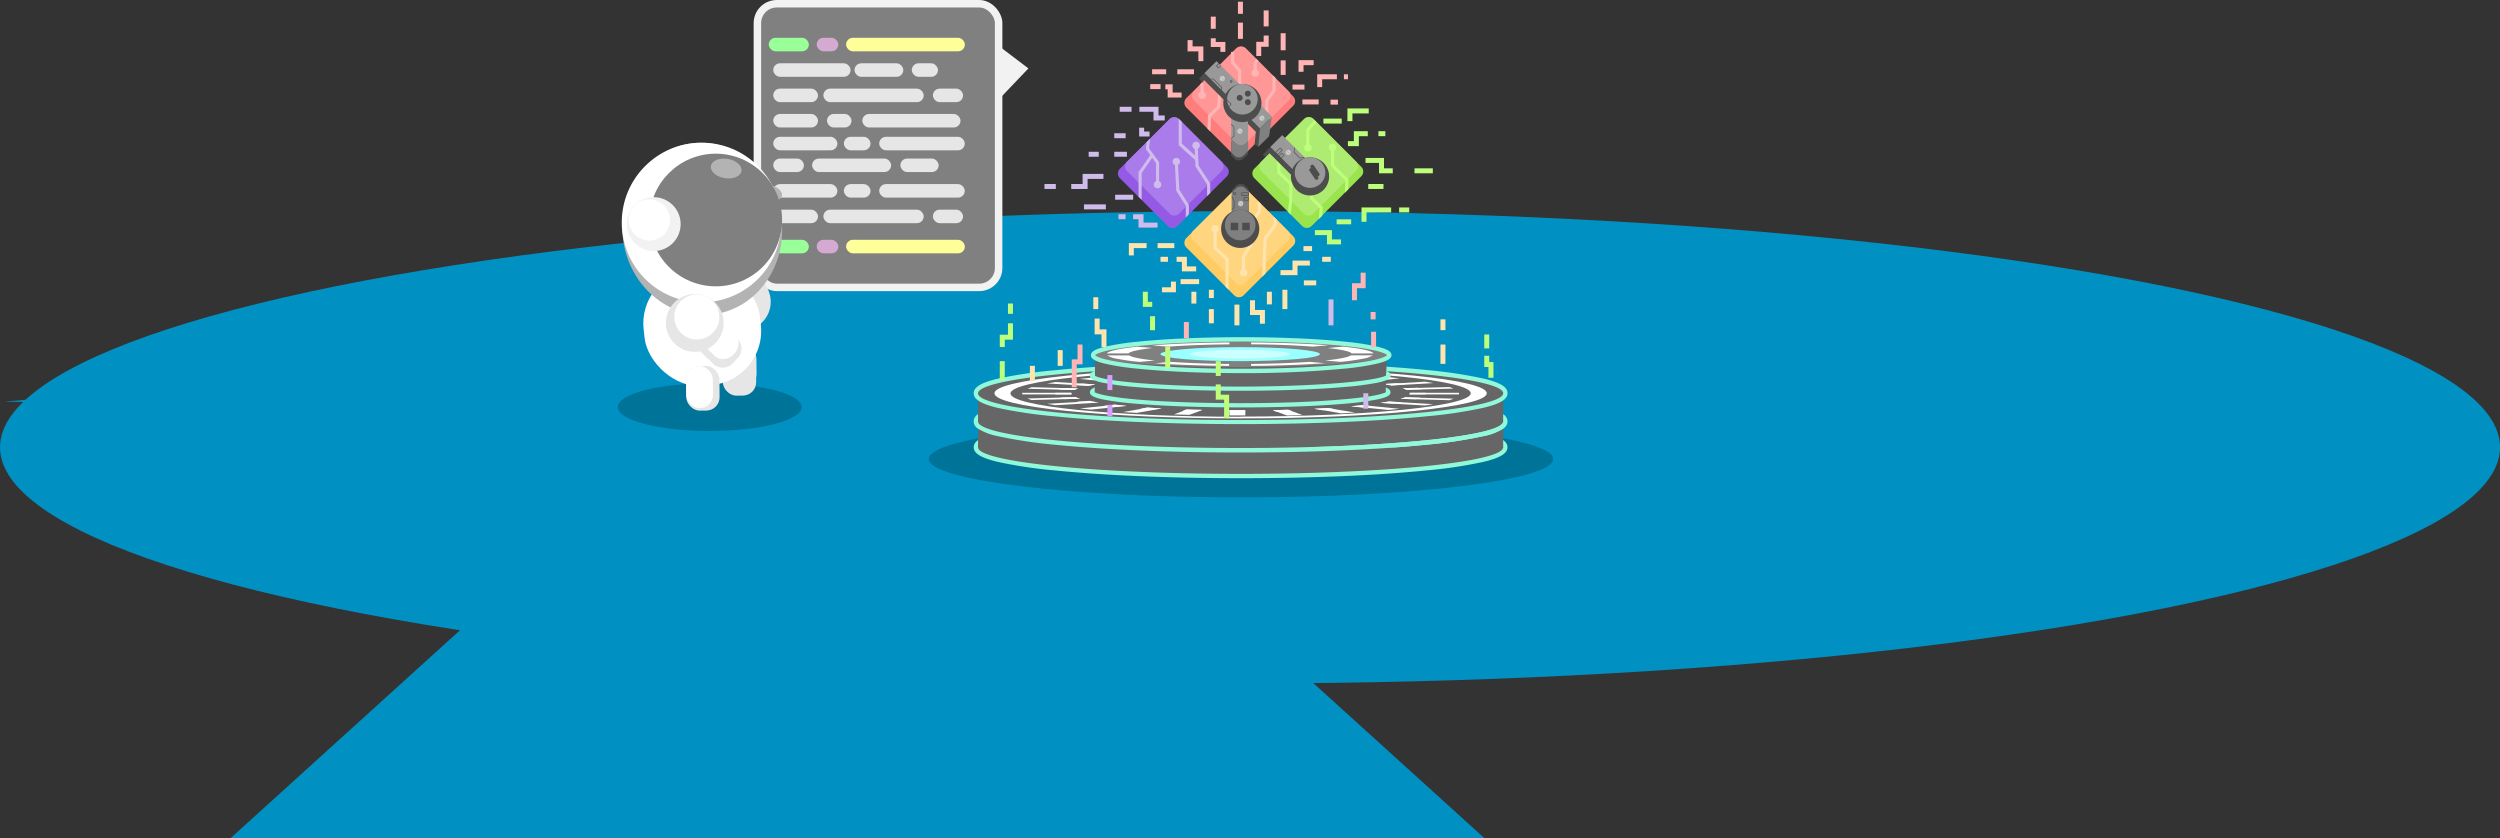<svg id="Layer_2" data-name="Layer 2" xmlns="http://www.w3.org/2000/svg" viewBox="0 0 669.07 224.28"><rect x="0" y="0" width="669.07" height="224.28" fill="#333333" stroke="none"/><defs><style>.cls-1{fill:#0091c2;}.cls-2{fill:#007399;}.cls-3{fill:#666;}.cls-4{fill:#91f9d9;}.cls-5{fill:#fff;}.cls-6{fill:none;}.cls-28,.cls-7{fill:gray;}.cls-8{fill:#9ff;}.cls-9{fill:#cff;}.cls-10{fill:#4d4d4d;}.cls-11{fill:#945ae5;}.cls-12{fill:#a97beb;}.cls-13{fill:#9ae54e;}.cls-14{fill:#aeeb71;}.cls-15{fill:#ff7d7d;}.cls-16{fill:#ff9797;}.cls-17{fill:#ffcb63;}.cls-18{fill:#ffd580;}.cls-19{fill:#ffb5b5;}.cls-20{fill:#bdff7b;}.cls-21{fill:#ffe4ad;}.cls-22{fill:#cfbceb;}.cls-23{fill:#999;}.cls-24{fill:#b3b3b3;}.cls-25{fill:#ccc;}.cls-26{fill:#d79eff;}.cls-27{fill:#f2f2f2;}.cls-28{stroke:#f2f2f2;stroke-miterlimit:10;stroke-width:2px;}.cls-29{fill:#e6e6e6;}.cls-30{fill:#9f9;}.cls-31{fill:#d4a9d2;}.cls-32{fill:#ff9;}</style></defs><title>astronaut_center</title><polygon class="cls-1" points="1.17 107.5 189.01 109.9 204.15 103.26 93.47 99.21 1.17 107.5"/><polygon class="cls-1" points="397.23 224.28 61.75 224.28 196.06 102.55 262.92 102.55 397.23 224.28"/><ellipse class="cls-1" cx="334.54" cy="119.7" rx="334.54" ry="63.19"/><ellipse class="cls-2" cx="332.12" cy="122.85" rx="83.56" ry="10.26"/><ellipse class="cls-2" cx="189.93" cy="108.95" rx="24.61" ry="6.39"/><path class="cls-3" d="M960,955c-18.79,0-36.46-.74-49.75-2.09a121.34,121.34,0,0,1-15.13-2.27c-4.13-1-6-2-6-3.34s1.84-2.34,6-3.33a121,121,0,0,1,15.13-2.28c13.29-1.34,31-2.08,49.75-2.08s36.46.74,49.75,2.08a121,121,0,0,1,15.13,2.28c4.13,1,6,2,6,3.33s-1.84,2.35-6,3.34a121.34,121.34,0,0,1-15.13,2.27C996.46,954.25,978.79,955,960,955Z" transform="translate(-627.98 -827.59)"/><path class="cls-4" d="M960,940.18c38.81,0,70.27,3.19,70.27,7.11s-31.46,7.12-70.27,7.12-70.27-3.19-70.27-7.12,31.46-7.11,70.27-7.11m0-1.17c-18.81,0-36.5.75-49.81,2.09A122.69,122.69,0,0,0,895,943.39c-4.5,1.08-6.42,2.24-6.42,3.9s1.92,2.83,6.42,3.91a121.12,121.12,0,0,0,15.21,2.28c13.31,1.35,31,2.09,49.81,2.09s36.5-.74,49.81-2.09A121.12,121.12,0,0,0,1025,951.2c4.5-1.08,6.42-2.25,6.42-3.91s-1.92-2.82-6.42-3.9a122.69,122.69,0,0,0-15.21-2.29c-13.31-1.34-31-2.09-49.81-2.09Z" transform="translate(-627.98 -827.59)"/><rect class="cls-3" x="261.75" y="105.25" width="140.54" height="14.45"/><path class="cls-4" d="M1030.27,938.44v1.94c0,3.35-22.92,6.16-53.76,6.91-5.3.13-10.82.2-16.51.2s-11.21-.07-16.51-.2c-30.84-.75-53.76-3.56-53.76-6.91v-1.94a2.37,2.37,0,0,0-1.17,1.94,2.34,2.34,0,0,0,1.17,1.93,15.54,15.54,0,0,0,5.25,2,122.69,122.69,0,0,0,15.21,2.29c2.62.26,5.42.51,8.36.72,12,.89,26.35,1.37,41.45,1.37s29.48-.48,41.45-1.37c2.94-.21,5.73-.46,8.36-.72a122.69,122.69,0,0,0,15.21-2.29,15.54,15.54,0,0,0,5.25-2,2.34,2.34,0,0,0,1.17-1.93A2.37,2.37,0,0,0,1030.27,938.44Z" transform="translate(-627.98 -827.59)"/><path class="cls-3" d="M960,940.54c-18.79,0-36.46-.74-49.75-2.09a121.34,121.34,0,0,1-15.13-2.27c-4.13-1-6-2-6-3.34s1.84-2.34,6-3.33a121,121,0,0,1,15.13-2.28c13.29-1.34,31-2.08,49.75-2.08s36.46.74,49.75,2.08a121,121,0,0,1,15.13,2.28c4.13,1,6,2,6,3.33s-1.84,2.35-6,3.34a121.34,121.34,0,0,1-15.13,2.27C996.46,939.8,978.79,940.54,960,940.54Z" transform="translate(-627.98 -827.59)"/><path class="cls-4" d="M960,925.73c38.81,0,70.27,3.18,70.27,7.11S998.81,940,960,940s-70.27-3.19-70.27-7.12,31.46-7.11,70.27-7.11m0-1.17c-18.81,0-36.5.75-49.81,2.09A122.69,122.69,0,0,0,895,928.94c-4.5,1.08-6.42,2.24-6.42,3.9s1.92,2.83,6.42,3.91A121.12,121.12,0,0,0,910.19,939c13.31,1.35,31,2.09,49.81,2.09s36.5-.74,49.81-2.09a121.12,121.12,0,0,0,15.21-2.28c4.5-1.08,6.42-2.25,6.42-3.91s-1.92-2.82-6.42-3.9a122.69,122.69,0,0,0-15.21-2.29c-13.31-1.34-31-2.09-49.81-2.09Z" transform="translate(-627.98 -827.59)"/><path class="cls-5" d="M1006.58,928.13c-12.44-1.26-29-2-46.58-2s-34.14.69-46.58,2-19.3,2.93-19.3,4.71,6.85,3.46,19.3,4.72,29,2,46.58,2,34.14-.69,46.58-2,19.3-2.94,19.3-4.72S1019,929.39,1006.58,928.13Zm-46.58,11c-34,0-61.59-2.8-61.59-6.24S926,926.61,960,926.61s61.59,2.8,61.59,6.23S994,939.08,960,939.08Z" transform="translate(-627.98 -827.59)"/><path class="cls-5" d="M961.26,926.93v1.33H957v-1.34Z" transform="translate(-627.98 -827.59)"/><path class="cls-5" d="M961.26,937.43v1.33H957v-1.34h4.28Z" transform="translate(-627.98 -827.59)"/><path class="cls-5" d="M949.75,937.31l-1.11.42-2.35.89-4.14-.12,2.36-.89,1.12-.42C947,937.24,948.35,937.28,949.75,937.31Z" transform="translate(-627.98 -827.59)"/><path class="cls-5" d="M976.55,927.19l-2.25.85-1.11.42c-1.36-.05-2.74-.08-4.15-.11l1.11-.42,2.26-.85Z" transform="translate(-627.98 -827.59)"/><path class="cls-5" d="M938.94,936.9l-2.14.38-4.6.81-3.72-.22,4.63-.81,2.14-.38C936.44,936.76,937.68,936.84,938.94,936.9Z" transform="translate(-627.98 -827.59)"/><path class="cls-5" d="M990.64,927.84l-4.29.75-2.14.38-3.72-.22,2.14-.37,4.3-.76Z" transform="translate(-627.98 -827.59)"/><path class="cls-5" d="M929.53,936.23l-3,.31-6.56.67-3-.31,9.59-1C927.46,936,928.47,936.14,929.53,936.23Z" transform="translate(-627.98 -827.59)"/><path class="cls-5" d="M1002.58,928.84l-6,.61-3,.31c-1-.11-2-.21-3-.31l9.08-.92Z" transform="translate(-627.98 -827.59)"/><path class="cls-5" d="M922.06,935.35l-3.71.22-8,.46-2.14-.37,8-.47,3.72-.22C920.55,935.1,921.28,935.23,922.06,935.35Z" transform="translate(-627.98 -827.59)"/><path class="cls-5" d="M1011.56,930.12l-7.43.43-3.72.22c-.65-.13-1.36-.26-2.12-.38l3.71-.21,7.42-.44Z" transform="translate(-627.98 -827.59)"/><path class="cls-5" d="M917,934.3l-4.15.11-8.81.24-1.11-.42,8.76-.24,4.14-.11A10.83,10.83,0,0,0,917,934.3Z" transform="translate(-627.98 -827.59)"/><path class="cls-5" d="M1017,931.59l-8.42.23-4.14.11a9,9,0,0,0-1.06-.42l4.14-.11,8.38-.23Z" transform="translate(-627.98 -827.59)"/><path class="cls-5" d="M914.79,933.15H901.56v-.43h13.15a.25.25,0,0,0,0,.12A.52.52,0,0,0,914.79,933.15Z" transform="translate(-627.98 -827.59)"/><path class="cls-5" d="M1018.44,932.72v.43h-13.23a.52.52,0,0,0,.1-.31.25.25,0,0,0,0-.12Z" transform="translate(-627.98 -827.59)"/><path class="cls-5" d="M916.52,931.55a7.37,7.37,0,0,0-1,.42l-4.15-.11-8.4-.23,1.11-.42,8.31.23Z" transform="translate(-627.98 -827.59)"/><path class="cls-5" d="M1017,934.28l-1.1.42-8.89-.25-4.15-.11a10.37,10.37,0,0,0,1.2-.41l4.15.11Z" transform="translate(-627.98 -827.59)"/><path class="cls-5" d="M921.25,930.47c-.74.12-1.43.25-2,.38l-3.72-.22-7.28-.42,2.14-.38,7.2.42Z" transform="translate(-627.98 -827.59)"/><path class="cls-5" d="M1011.56,935.75l-2.14.37-8.25-.48-3.72-.22c.8-.12,1.55-.24,2.25-.37l3.71.22Z" transform="translate(-627.98 -827.59)"/><path class="cls-5" d="M928.62,929.54c-1,.1-2,.2-3,.31l-3-.3L916.9,929l3-.31,5.66.57Z" transform="translate(-627.98 -827.59)"/><path class="cls-5" d="M1002.58,937l-3,.31-10-1,3.12-.3,3,.31Z" transform="translate(-627.98 -827.59)"/><path class="cls-5" d="M938.17,928.83l-3.65.22-2.15-.37-3.89-.69,3.72-.21,3.83.67Z" transform="translate(-627.98 -827.59)"/><path class="cls-5" d="M990.64,938l-3.71.22-5.08-.89L979.7,937l3.76-.2,2.14.37Z" transform="translate(-627.98 -827.59)"/><path class="cls-5" d="M949.31,928.39c-1.4,0-2.77.07-4.12.12l-1.11-.42-1.93-.73,4.14-.11,1.9.72Z" transform="translate(-627.98 -827.59)"/><path class="cls-5" d="M976.55,938.68l-4.14.11-2.71-1-1.11-.42c1.42,0,2.8-.06,4.17-.11l1.11.42Z" transform="translate(-627.98 -827.59)"/><path class="cls-5" d="M914.69,932.84a.25.25,0,0,1,0-.12h-4.29a.5.5,0,0,0,0,.12.59.59,0,0,0,.09.31h4.3A.52.52,0,0,1,914.69,932.84Zm-2.31-1.4a8.84,8.84,0,0,0-1,.42l4.15.11a7.37,7.37,0,0,1,1-.42Zm3.48,2.44-4.14.11a10.06,10.06,0,0,0,1.16.42l4.15-.11A10.83,10.83,0,0,1,915.86,933.88Zm1.68-3.63c-.74.12-1.43.25-2.06.38l3.72.22c.62-.13,1.31-.26,2-.38Zm8.05-1c-1,.1-2,.21-3,.32l3,.3c.93-.11,1.92-.21,3-.31Zm10.44-.78-3.66.23,2.15.37,3.65-.22Zm36.73,8.79c-1.37,0-2.75.08-4.17.11l1.11.42,4.17-.11Zm10.7-.47-3.76.2,2.15.38q1.92-.09,3.75-.21Zm9.2-.75-3.12.3,3,.31,3.1-.3Zm7-1c-.7.13-1.45.25-2.25.37l3.72.22c.8-.12,1.54-.24,2.24-.37Zm4.33-1.12a10.37,10.37,0,0,1-1.2.41l4.15.11c.45-.13.85-.27,1.2-.41Zm5.55-1.21h-4.29a.25.25,0,0,1,0,.12.52.52,0,0,1-.1.31h4.3a.59.59,0,0,0,.09-.31A.5.5,0,0,0,1009.58,932.72Zm-39.43-4.79-1.11.42c1.41,0,2.79.06,4.15.11l1.11-.42C972.94,928,971.56,928,970.15,927.93Zm-13.17-.1v.44h4.28v-.44H957Zm-12.9.26,1.11.42c1.35,0,2.72-.09,4.12-.12l-1.12-.42Q946.1,928,944.08,928.09Zm38.55.29-2.14.37,3.72.22,2.14-.38C985.15,928.52,983.9,928.44,982.63,928.38Zm10.88.77-3,.3c1.06.1,2.07.2,3,.31l3-.31C995.57,929.35,994.56,929.24,993.51,929.15Zm8.49,1-3.71.21c.76.12,1.47.25,2.12.38l3.72-.22C1003.47,930.42,1002.76,930.3,1002,930.18Zm5.49,1.22-4.14.11a9,9,0,0,1,1.06.42l4.14-.11A6.49,6.49,0,0,0,1007.49,931.4Zm-47.49,6h-3v.43h4.28v-.43Zm-14.37-.24-1.12.42c1.35,0,2.73.09,4.13.12l1.11-.42C948.35,937.28,947,937.24,945.63,937.19Zm-10.38-.51-2.14.38,3.69.22,2.14-.38C937.68,936.84,936.44,936.76,935.25,936.68Zm-8.76-.75-3,.3c1,.11,2,.21,3,.31l3-.31C928.47,936.14,927.46,936,926.49,935.93Zm-6.6-1-3.72.22c.67.13,1.4.25,2.18.38l3.71-.22C921.28,935.23,920.55,935.1,919.89,935Z" transform="translate(-627.98 -827.59)"/><path class="cls-6" d="M943.49,947.29H918.55c-2.94-.21-5.74-.46-8.36-.72A122.69,122.69,0,0,1,895,944.28a15.54,15.54,0,0,1-5.25-2v-1.93C889.73,943.73,912.65,946.54,943.49,947.29Z" transform="translate(-627.98 -827.59)"/><path class="cls-4" d="M1030.27,940.38v1.93a15.54,15.54,0,0,1-5.25,2,122.69,122.69,0,0,1-15.21,2.29c-2.63.26-5.42.51-8.36.72H976.51C1007.35,946.54,1030.27,943.73,1030.27,940.38Z" transform="translate(-627.98 -827.59)"/><ellipse class="cls-3" cx="331.91" cy="104.96" rx="39.64" ry="3.49"/><path class="cls-4" d="M959.74,936.62c-10.55,0-20.46-.36-27.92-1a78.48,78.48,0,0,1-8.57-1.11c-2.54-.53-3.58-1.09-3.58-1.93s1-1.4,3.58-1.93a78.14,78.14,0,0,1,8.56-1.12c7.51-.66,17.48-1,28.08-1v0h.16c10.55,0,20.46.36,27.93,1a78.14,78.14,0,0,1,8.56,1.12c2.54.53,3.58,1.08,3.58,1.92s-1,1.4-3.58,1.93a80.23,80.23,0,0,1-8.56,1.13c-7.51.66-17.48,1-28.08,1ZM921,932.56c.5.32,2.68,1.2,11.83,2,7.32.6,16.89.93,27,.93h.16c10.12,0,19.75-.34,27.11-1,9.16-.76,11.33-1.64,11.83-2-.5-.32-2.67-1.19-11.83-1.95-7.36-.61-17-.94-27.11-.93s-19.76.34-27.12,1C923.62,931.36,921.45,932.24,921,932.56Z" transform="translate(-627.98 -827.59)"/><polygon class="cls-3" points="370.86 104.95 371.16 95.03 293.08 95.07 292.97 104.97 370.86 104.95"/><path class="cls-4" d="M999,926.82l0,1.23h0c-.51.32-2.79,1.2-11.94,2-7.36.61-17,1-27.11,1h-.16c-10.07,0-19.64-.34-27-.94-9.15-.76-11.29-1.63-11.79-2v-1.3c-.92.36-1.33.78-1.33,1.3s.4.94,1.31,1.3a12.92,12.92,0,0,0,2.27.63,78,78,0,0,0,8.57,1.12c1.88.16,3.93.31,6.1.44,6.41.37,13.94.57,21.82.57h.16c7.93,0,15.52-.21,22-.59,2.18-.13,4.22-.27,6.11-.44a78.14,78.14,0,0,0,8.56-1.12,14.76,14.76,0,0,0,2.37-.67c.84-.36,1.21-.76,1.21-1.26S999.77,927.17,999,926.82Z" transform="translate(-627.98 -827.59)"/><ellipse class="cls-7" cx="331.91" cy="94.78" rx="39.64" ry="3.49"/><path class="cls-5" d="M973.82,919.47c-3.52-.13-7.21-.21-11-.24v.52c6.26,0,12,.27,16.49.61l4.14-.37C980.57,919.77,977.34,919.6,973.82,919.47Zm19,1.66c-1.35-.28-3.14-.54-5.34-.77l-4.15.37c3.63.4,5.95.9,6.39,1.44h5.85C995.35,921.81,994.43,921.46,992.84,921.13Zm-14.36,3.3c-4.39.3-9.78.51-15.66.56v.51c3.79,0,7.48-.1,11-.24,3.19-.12,6.15-.28,8.81-.47Zm-48.29-1.73h-5.87a6.89,6.89,0,0,0,2.63.9,60.39,60.39,0,0,0,6,.84l4.14-.37C933.41,923.7,930.92,923.23,930.19,922.7Zm2.1-2.32c-2.2.24-4,.5-5.34.78-1.59.33-2.51.67-2.75,1h5.85c.44-.54,2.76-1,6.39-1.45Zm9,4.06-4.15.37c2.66.19,5.61.35,8.81.46,3.51.13,7.2.21,11,.24V925C951.09,924.94,945.7,924.74,941.32,924.44Zm48.28-1.76c-.73.53-3.22,1-6.92,1.39l4.13.36a59.93,59.93,0,0,0,6-.85,6.89,6.89,0,0,0,2.63-.9ZM946,919.48c-3.52.13-6.75.31-9.62.53l4.14.36c4.53-.34,10.23-.56,16.49-.62v-.51C953.18,919.26,949.49,919.34,946,919.48Z" transform="translate(-627.98 -827.59)"/><ellipse class="cls-8" cx="331.91" cy="94.78" rx="21.33" ry="1.88"/><ellipse class="cls-9" cx="331.91" cy="94.78" rx="13.4" ry="1.18"/><path class="cls-4" d="M960,927.45c-10.55,0-20.47-.44-27.94-1.23a65.92,65.92,0,0,1-8.57-1.35c-2.5-.63-3.56-1.29-3.56-2.21s1.06-1.59,3.56-2.21a65,65,0,0,1,8.57-1.37c7.51-.8,17.48-1.24,28.09-1.25s20.59.43,28.09,1.23a65.54,65.54,0,0,1,8.58,1.36c2.49.62,3.56,1.28,3.56,2.2s-1.07,1.59-3.56,2.22a65.62,65.62,0,0,1-8.57,1.36,279.77,279.77,0,0,1-28.1,1.25Zm-38.89-4.79c.17.22,1.52,1.43,11.68,2.46,7.36.75,17,1.16,27.21,1.16h.15c10.26,0,20-.42,27.37-1.18,10.16-1,11.51-2.25,11.67-2.48-.16-.22-1.51-1.43-11.67-2.46-7.4-.75-17.11-1.16-27.37-1.16s-20,.42-27.36,1.18C922.58,921.22,921.23,922.44,921.06,922.66Z" transform="translate(-627.98 -827.59)"/><path class="cls-6" d="M999,929.05l0,1.26-.07,2.23h-17l-44,0H921l0-2.19v-1.3c.5.33,2.64,1.2,11.79,2,7.32.6,16.89.94,27,.94h.16c10.12,0,19.75-.35,27.11-1C996.16,930.25,998.44,929.37,999,929.05Z" transform="translate(-627.98 -827.59)"/><rect class="cls-10" x="966.53" y="867.86" width="2.02" height="2.57" transform="translate(-959.7 100.5) rotate(-44.53)"/><rect class="cls-10" x="949.26" y="847.51" width="2.33" height="2.16" transform="translate(-950.19 82.59) rotate(-44.53)"/><path class="cls-11" d="M956.33,874.79,951,880.08,946.16,885l-.83.84-2.28,2.28a1.79,1.79,0,0,1-2.52,0l-7-7-.83-.84-5-5a1.77,1.77,0,0,1,0-2.52l1.88-1.89,5.24-5.23h0l.94-.94,5.21-5.22a1.79,1.79,0,0,1,2.39-.12l.13.12,12.81,12.81A1.79,1.79,0,0,1,956.33,874.79Z" transform="translate(-627.98 -827.59)"/><path class="cls-12" d="M954.91,873.37l-11.39,11.39a1.77,1.77,0,0,1-2.52,0l-7.48-7.47-.83-.84-3.08-3.08a1.79,1.79,0,0,1,0-2.52l5.24-5.23h0l.94-.94,5.21-5.22a1.79,1.79,0,0,1,2.39-.12l.13.12,11.39,11.39A1.77,1.77,0,0,1,954.91,873.37Z" transform="translate(-627.98 -827.59)"/><path class="cls-13" d="M992.27,874.79l-3.49,3.49-.87.87L979,888.07a1.79,1.79,0,0,1-2.52,0l-12.81-12.81a1.79,1.79,0,0,1,0-2.52l1.89-1.89L977,859.46a1.79,1.79,0,0,1,2.52,0l11.39,11.39.06.07,1.35,1.35A1.77,1.77,0,0,1,992.27,874.79Z" transform="translate(-627.98 -827.59)"/><path class="cls-14" d="M990.86,873.37,988,876.2l-6.42,6.42-.59.59-1.55,1.55a1.77,1.77,0,0,1-2.52,0l-11.39-11.39a1.79,1.79,0,0,1,0-2.52L977,859.46a1.79,1.79,0,0,1,2.52,0l11.39,11.39.06.07A1.77,1.77,0,0,1,990.86,873.37Z" transform="translate(-627.98 -827.59)"/><path class="cls-15" d="M974.08,855.9,960.8,869.17a1.77,1.77,0,0,1-2.52,0l-12.8-12.8a1.77,1.77,0,0,1,0-2.52l3.61-3.61.6-.6,9.06-9.07a1.8,1.8,0,0,1,1.35-.52h0a1.82,1.82,0,0,1,1.16.52l2.84,2.84.6.6,9.37,9.37A1.79,1.79,0,0,1,974.08,855.9Z" transform="translate(-627.98 -827.59)"/><path class="cls-16" d="M972.85,854.48l-11.39,11.39a1.77,1.77,0,0,1-2.52,0l-11.39-11.39a1.79,1.79,0,0,1,0-2.52l11.39-11.39a1.82,1.82,0,0,1,1.16-.52h0a1.79,1.79,0,0,1,1.35.52L972.85,852a1.7,1.7,0,0,1,.39.58A1.76,1.76,0,0,1,972.85,854.48Z" transform="translate(-627.98 -827.59)"/><path class="cls-17" d="M974.08,893.34l-7.45,7.45-5.83,5.83a1.77,1.77,0,0,1-2.52,0l-12.8-12.8a1.77,1.77,0,0,1,0-2.52L958.75,878a1.79,1.79,0,0,1,2.52,0l3.32,3.32.83.83,3.39,3.39h0l.83.83h0l3,3,1.42,1.42A1.78,1.78,0,0,1,974.08,893.34Z" transform="translate(-627.98 -827.59)"/><path class="cls-18" d="M972.66,891.93l-6.78,6.79-4.61,4.6a1.77,1.77,0,0,1-2.52,0l-2-2-9.44-9.44a1.79,1.79,0,0,1,0-2.52L958.75,878a1.79,1.79,0,0,1,2.52,0l3.32,3.32,5,5,3,3A1.77,1.77,0,0,1,972.66,891.93Z" transform="translate(-627.98 -827.59)"/><polygon class="cls-19" points="332.17 23.03 331.34 23.03 331.34 19.08 329.46 16.89 329.46 13.88 330.29 13.88 330.29 16.58 332.17 18.78 332.17 23.03"/><polygon class="cls-19" points="341.38 20.88 341.38 24.3 339.45 27.12 339.45 32.23 338.62 32.23 338.62 26.86 340.55 24.04 340.55 20.05 341.38 20.88"/><path class="cls-19" d="M964.79,843.9a.76.76,0,0,1-.08.11l-.38.56v2.56h-.84v-2.82l.08-.11.54-.79a.44.44,0,0,0,.08-.11Z" transform="translate(-627.98 -827.59)"/><circle class="cls-19" cx="335.93" cy="19.54" r="1"/><circle class="cls-20" cx="350.02" cy="39.56" r="1"/><circle class="cls-21" cx="325.2" cy="61.25" r="1"/><circle class="cls-22" cx="320.11" cy="38.93" r="1"/><circle class="cls-22" cx="314.82" cy="43.24" r="1"/><circle class="cls-21" cx="332.8" cy="72.97" r="1"/><circle class="cls-20" cx="356.63" cy="39.44" r="1"/><path class="cls-19" d="M950.11,850.25v2.82h-.83v-2.56l-.11-.16a1,1,0,0,0-.08-.11l.6-.6.08.11.27.39Z" transform="translate(-627.98 -827.59)"/><circle class="cls-19" cx="321.71" cy="25.48" r="1"/><polygon class="cls-19" points="326.9 24.2 326.56 28.77 324.12 31.21 324.11 31.43 323.95 35.23 323.15 34.43 323.3 30.85 323.41 30.73 325.75 28.4 326.07 24.14 326.9 24.2"/><polygon class="cls-20" points="352.35 32.74 350.44 34.86 350.41 38.63 350.41 39.56 349.58 39.56 349.58 38.66 349.61 34.53 351.76 32.15 352.35 32.74"/><polygon class="cls-20" points="360.91 48.01 360.8 50.69 359.93 51.56 360.05 48.61 360.06 48.34 356.21 44.49 356.21 39.44 357.05 39.44 357.05 44.14 360.91 48.01"/><polygon class="cls-20" points="345.91 49.07 345.82 53.66 345.79 54 345.47 57.45 344.7 56.68 345 53.59 345 53.21 345.07 49.42 341.83 46.31 341.83 40.18 342.67 40.18 342.67 45.95 345.91 49.07"/><path class="cls-20" d="M982,883l0,.19c-.06.82-.11,1.52-.16,2.14l-.91.9c.08-1,.16-2,.23-2.91l-.08-.07-2.5-2.4v-4.13h.83v3.77l2.26,2.17Z" transform="translate(-627.98 -827.59)"/><polygon class="cls-21" points="341.66 58.8 341.66 60.37 338.99 63.98 338.76 70.26 338.65 73.2 337.79 74.06 337.89 71.13 338.16 63.7 340.83 60.09 340.83 57.97 341.66 58.8"/><polygon class="cls-21" points="328.82 69.21 328.82 77.55 327.99 76.72 327.99 69.57 324.78 66.54 324.78 61.25 325.62 61.25 325.62 66.18 328.82 69.21"/><polygon class="cls-21" points="333.22 72.97 332.39 72.97 332.39 68.57 335.42 63.57 336.14 64 333.22 68.8 333.22 72.97"/><polygon class="cls-21" points="337.44 54.58 337.44 56.76 334.63 60.86 333.95 60.39 336.61 56.5 336.61 53.75 337.44 54.58"/><circle class="cls-22" cx="309.8" cy="49.4" r="1"/><path class="cls-22" d="M938.2,871v6h-.84v-5.75l-1-1.41-.52-.71-1.18-1.61,0-.16c.06-.53.12-1.13.19-1.73h0l.94-.94c-.11,1-.22,2-.28,2.6Z" transform="translate(-627.98 -827.59)"/><polygon class="cls-22" points="323.89 49.12 323.89 51.66 323.05 52.49 323.05 49.37 319.95 44.55 319.87 42.8 319.82 41.71 319.73 39.86 319.69 38.95 320.52 38.91 320.56 39.82 320.77 44.29 323.77 48.94 323.89 49.12"/><polygon class="cls-22" points="318.18 54.83 318.18 57.36 317.35 58.2 317.35 55.07 314.8 51.05 314.45 44.17 314.4 43.26 315.23 43.22 315.28 44.13 315.62 50.78 318.06 54.65 318.18 54.83"/><path class="cls-22" d="M948.37,869.82l-.52.57,0,.05-4.42-4v-7.07l.13.12.7.7V866l3.58,3.26Z" transform="translate(-627.98 -827.59)"/><polygon class="cls-22" points="308.69 41.76 308.36 42.24 305.54 46.3 305.54 53.47 304.71 52.63 304.71 46.05 307.84 41.53 308.01 41.29 308.69 41.76"/><path class="cls-10" d="M964.74,866.85l-1-.62.31-1.2,1.08-1.06s.85-.1.86,0-.16,1-.16,1.1S964.74,866.85,964.74,866.85Z" transform="translate(-627.98 -827.59)"/><rect class="cls-10" x="970.89" y="864.41" width="4.5" height="12.83" transform="translate(-958.72 115.58) rotate(-45)"/><rect class="cls-23" x="971.65" y="863.54" width="4.5" height="12.29" transform="translate(-957.7 115.78) rotate(-45)"/><circle class="cls-10" cx="350.6" cy="47.21" r="5.11"/><circle class="cls-23" cx="350.6" cy="46.19" r="4.09"/><rect class="cls-10" x="956.12" y="843.48" width="4.5" height="20.96" transform="translate(-951.13 100.2) rotate(-45)"/><path class="cls-10" d="M964.11,862.54c0,.17-.36,3.69-.36,3.69l3.84-3.57.06-3.44Z" transform="translate(-627.98 -827.59)"/><path class="cls-7" d="M965.2,862c0,.15-.46,4.9-.46,4.9l2.89-2.85.74-5.22Z" transform="translate(-627.98 -827.59)"/><rect class="cls-23" x="957.12" y="842.48" width="4.5" height="20.96" transform="translate(-950.13 100.61) rotate(-45)"/><path class="cls-23" d="M957.48,852.14V864.6l1.27,1.27a1.77,1.77,0,0,0,2.52,0l.72-.71v-13Z" transform="translate(-627.98 -827.59)"/><path class="cls-10" d="M962,866v2.83L960.8,870a1.79,1.79,0,0,1-2.52,0l-.8-.8v-3.78l1.27,1.27a1.77,1.77,0,0,0,2.52,0Z" transform="translate(-627.98 -827.59)"/><path class="cls-7" d="M962,865.16V868l-1.19,1.18a1.77,1.77,0,0,1-2.52,0l-.8-.8V864.6l1.27,1.27a1.77,1.77,0,0,0,2.52,0Z" transform="translate(-627.98 -827.59)"/><circle class="cls-10" cx="332.5" cy="27.58" r="5.11"/><circle class="cls-23" cx="332.5" cy="26.56" r="4.09"/><path class="cls-10" d="M962.15,878.23v10.85h-4.5V878.46l1.1-1.11a1.79,1.79,0,0,1,2.52,0Z" transform="translate(-627.98 -827.59)"/><path class="cls-7" d="M962.15,878.89v10.86h-4.5V879.13l1.1-1.11a1.79,1.79,0,0,1,2.52,0Z" transform="translate(-627.98 -827.59)"/><circle class="cls-10" cx="331.91" cy="61.25" r="5.11"/><circle class="cls-7" cx="331.91" cy="60.23" r="4.09"/><circle class="cls-24" cx="327.09" cy="21.07" r="0.73"/><circle class="cls-25" cx="327.13" cy="20.98" r="0.64"/><rect class="cls-24" x="955.03" y="847.88" width="0.23" height="1.36" transform="translate(-943.6 153.31) rotate(-47.56)"/><circle class="cls-24" cx="337.69" cy="31.68" r="0.73"/><circle class="cls-25" cx="337.73" cy="31.59" r="0.64"/><rect class="cls-24" x="965.63" y="858.48" width="0.23" height="1.36" transform="translate(-947.97 164.59) rotate(-47.56)"/><circle class="cls-24" cx="344.76" cy="40.83" r="0.73"/><circle class="cls-25" cx="344.8" cy="40.74" r="0.64"/><rect class="cls-24" x="972.7" y="867.63" width="0.23" height="1.36" transform="translate(-952.43 172.78) rotate(-47.56)"/><circle class="cls-24" cx="332.02" cy="54.52" r="0.73"/><circle class="cls-25" cx="332.06" cy="54.43" r="0.64"/><rect class="cls-24" x="959.96" y="881.32" width="0.23" height="1.36" transform="translate(-966.68 167.83) rotate(-47.56)"/><circle class="cls-24" cx="331.8" cy="35.14" r="0.73"/><circle class="cls-25" cx="331.84" cy="35.05" r="0.64"/><rect class="cls-24" x="959.74" y="861.94" width="0.23" height="1.36" transform="translate(-952.45 161.36) rotate(-47.56)"/><circle class="cls-10" cx="333.95" cy="25.06" r="0.8"/><circle class="cls-10" cx="333.96" cy="27.34" r="0.8"/><circle class="cls-10" cx="331.77" cy="26.19" r="0.8"/><rect class="cls-10" x="977.51" y="871.95" width="1" height="3.54" rx="0.43" transform="matrix(0.83, -0.56, 0.56, 0.83, -949.41, -130.95)"/><rect class="cls-10" x="979.4" y="871.53" width="1" height="3.54" rx="0.43" transform="translate(-948.85 -129.96) rotate(-34.02)"/><rect class="cls-10" x="329.37" y="59.61" width="2.01" height="2.01"/><rect class="cls-10" x="332.45" y="59.61" width="2.01" height="2.01"/><rect class="cls-6" x="948.61" y="844.04" width="22.34" height="21.67" rx="1.78" transform="translate(-951.36 101.46) rotate(-45)"/><path class="cls-6" d="M974.08,855.9l-11.69,11.69-1.59,1.58a1.77,1.77,0,0,1-2.52,0l-.8-.8-12-12a1.77,1.77,0,0,1,0-2.52l13.27-13.28a1.79,1.79,0,0,1,2.52,0l12.81,12.81A1.79,1.79,0,0,1,974.08,855.9Z" transform="translate(-627.98 -827.59)"/><path class="cls-6" d="M972.66,852l-11.39-11.39a1.79,1.79,0,0,0-2.52,0L947.36,852a1.79,1.79,0,0,0,0,2.52l10.12,10.12V852.14H962v13l10.67-10.68A1.77,1.77,0,0,0,972.66,852Z" transform="translate(-627.98 -827.59)"/><path class="cls-6" d="M972.66,891.93l-11.39,11.39a1.77,1.77,0,0,1-2.52,0l-11.39-11.39a1.79,1.79,0,0,1,0-2.52l10.29-10.28,1.1-1.11a1.79,1.79,0,0,1,2.52,0l.88.87,10.51,10.52A1.77,1.77,0,0,1,972.66,891.93Z" transform="translate(-627.98 -827.59)"/><polygon class="cls-10" points="327.03 24.17 326.86 24.17 326.86 23.39 324.69 21.22 323.97 21.22 323.97 21.05 324.75 21.05 327.03 23.32 327.03 24.17"/><polygon class="cls-10" points="326.09 18.32 325.42 17.66 326.13 16.95 326.25 17.07 325.66 17.66 326.09 18.09 326.67 17.5 326.79 17.62 326.09 18.32"/><path class="cls-10" d="M957.48,849.72a.33.33,0,1,1,.33-.33A.33.33,0,0,1,957.48,849.72Zm0-.48a.15.15,0,0,0-.15.15.16.16,0,0,0,.15.16.16.16,0,0,0,.16-.16A.16.16,0,0,0,957.48,849.24Z" transform="translate(-627.98 -827.59)"/><path class="cls-10" d="M956.18,854.26l1.2,1.19-1.29,1.38.09-2.57m-.16-.39-.11,3.4,1.7-1.83L956,853.87Z" transform="translate(-627.98 -827.59)"/><polygon class="cls-10" points="347.8 42.41 346.24 40.75 346.36 39.44 346.52 39.45 346.42 40.69 347.86 42.23 349.09 42.02 349.12 42.19 347.8 42.41"/><path class="cls-10" d="M969.89,869.15l-.68-.68,1.37-1.37.68.67Zm-.45-.68.45.44,1.13-1.14-.44-.44Z" transform="translate(-627.98 -827.59)"/><path class="cls-10" d="M970.82,870.08l-.68-.68.93-.93.67.68Zm-.44-.68.44.44.69-.69-.44-.44Z" transform="translate(-627.98 -827.59)"/><polygon class="cls-10" points="329.55 37.08 329.45 36.95 330.17 36.41 330.17 34.07 329.44 33.27 329.56 33.16 330.33 34.01 330.33 36.49 329.55 37.08"/><path class="cls-10" d="M962,879.27v.54h-1.6v-.54H962m.17-.17h-1.94V880h1.94v-.88Z" transform="translate(-627.98 -827.59)"/><path class="cls-10" d="M962,880.54v.55h-1v-.55h1m.17-.17h-1.36v.88h1.36v-.88Z" transform="translate(-627.98 -827.59)"/><polygon class="cls-10" points="329.72 56.2 329.61 56.07 330.19 55.55 330.19 53.69 329.59 52.68 329.74 52.59 330.36 53.64 330.36 55.63 329.72 56.2"/><path class="cls-10" d="M958.4,879.8a.42.42,0,0,1-.42-.42.41.41,0,0,1,.42-.41.41.41,0,0,1,.41.41A.41.41,0,0,1,958.4,879.8Zm0-.67a.25.25,0,0,0-.25.25.25.25,0,0,0,.25.25.25.25,0,0,0,.25-.25A.26.26,0,0,0,958.4,879.13Z" transform="translate(-627.98 -827.59)"/><polygon class="cls-20" points="372.74 46.38 369.07 46.38 369.07 43.6 365.45 43.6 365.45 42.27 370.4 42.27 370.4 45.05 372.74 45.05 372.74 46.38"/><rect class="cls-20" x="378.56" y="45.05" width="4.9" height="1.33"/><rect class="cls-20" x="354.18" y="31.74" width="4.9" height="1.33"/><rect class="cls-20" x="357.72" y="58.7" width="3.89" height="1.33"/><polygon class="cls-20" points="358.9 65.4 355.13 65.4 355.13 62.92 351.9 62.92 351.9 61.59 356.46 61.59 356.46 64.07 358.9 64.07 358.9 65.4"/><polygon class="cls-20" points="365.71 59.36 364.38 59.36 364.38 55.52 372.31 55.52 372.31 56.85 365.71 56.85 365.71 59.36"/><rect class="cls-20" x="374.45" y="55.52" width="2.7" height="1.33"/><rect class="cls-20" x="366.18" y="49.24" width="4.08" height="1.33"/><rect class="cls-21" x="343.21" y="77.55" width="1.33" height="5.17"/><polygon class="cls-21" points="338.53 86.64 337.19 86.64 337.19 84.3 334.54 84.3 334.54 80.36 335.87 80.36 335.87 82.96 338.53 82.96 338.53 86.64"/><rect class="cls-21" x="339.06" y="78.08" width="1.33" height="3.38"/><polygon class="cls-21" points="347.25 73.64 342.69 73.64 342.69 72.3 345.91 72.3 345.91 69.74 350.55 69.74 350.55 71.07 347.25 71.07 347.25 73.64"/><rect class="cls-21" x="353.85" y="68.73" width="2.31" height="1.33"/><rect class="cls-21" x="348.84" y="65.87" width="2.31" height="1.33"/><rect class="cls-21" x="348.95" y="75.04" width="3.3" height="1.33"/><rect class="cls-21" x="323.53" y="82.73" width="1.33" height="3.8"/><rect class="cls-21" x="323.53" y="77.55" width="1.33" height="2.22"/><rect class="cls-21" x="330.37" y="81.52" width="1.33" height="5.55"/><polygon class="cls-21" points="320.13 72.63 316.31 72.63 316.31 70.07 314.89 70.07 314.89 68.73 317.64 68.73 317.64 71.3 320.13 71.3 320.13 72.63"/><rect class="cls-21" x="310.58" y="68.73" width="2" height="1.33"/><rect class="cls-21" x="318.85" y="78.08" width="1.33" height="3.16"/><polygon class="cls-22" points="309.8 60.91 304.7 60.91 304.7 58.67 303.25 58.67 303.25 57.34 306.04 57.34 306.04 59.58 309.8 59.58 309.8 60.91"/><rect class="cls-22" x="299.34" y="57.34" width="1.89" height="1.33"/><rect class="cls-22" x="298.44" y="52.12" width="4.82" height="1.33"/><polygon class="cls-22" points="291.07 50.58 286.69 50.58 286.69 49.24 289.74 49.24 289.74 46.54 295.31 46.54 295.31 47.88 291.07 47.88 291.07 50.58"/><rect class="cls-22" x="279.53" y="49.24" width="3.04" height="1.33"/><rect class="cls-22" x="290.1" y="54.7" width="5.86" height="1.33"/><rect class="cls-22" x="298.21" y="40.62" width="3.38" height="1.33"/><rect class="cls-22" x="291.36" y="40.62" width="2.7" height="1.33"/><polygon class="cls-22" points="311.71 32.24 308.71 32.24 308.71 29.91 304.93 29.91 304.93 28.58 310.05 28.58 310.05 30.9 311.71 30.9 311.71 32.24"/><rect class="cls-22" x="299.66" y="28.58" width="3.17" height="1.33"/><polygon class="cls-22" points="307.65 36.53 304.87 36.53 304.87 34.17 306.2 34.17 306.2 35.2 307.65 35.2 307.65 36.53"/><rect class="cls-22" x="298.21" y="35.66" width="3.04" height="1.33"/><polygon class="cls-20" points="363.67 39.11 360.74 39.11 360.74 37.77 362.33 37.77 362.33 35.11 366.06 35.11 366.06 36.45 363.67 36.45 363.67 39.11"/><rect class="cls-20" x="368.91" y="35.11" width="1.85" height="1.33"/><polygon class="cls-20" points="361.95 32.41 360.61 32.41 360.61 29.02 366.31 29.02 366.31 30.36 361.95 30.36 361.95 32.41"/><rect class="cls-21" x="315.96" y="74.71" width="4.96" height="1.33"/><polygon class="cls-21" points="314.71 78.22 310.99 78.22 310.99 76.89 313.38 76.89 313.38 75.37 314.71 75.37 314.71 78.22"/><rect class="cls-21" x="309.8" y="65.07" width="4.48" height="1.33"/><polygon class="cls-21" points="303.44 68.36 302.11 68.36 302.11 65.07 306.86 65.07 306.86 66.4 303.44 66.4 303.44 68.36"/><rect class="cls-19" x="345.91" y="22.64" width="3.2" height="1.33"/><polygon class="cls-19" points="353.85 23.31 352.52 23.31 352.52 19.88 357.79 19.88 357.79 21.21 353.85 21.21 353.85 23.31"/><rect class="cls-19" x="359.67" y="19.88" width="1.08" height="1.33"/><rect class="cls-19" x="348.56" y="26.62" width="4.35" height="1.33"/><rect class="cls-19" x="356.08" y="26.67" width="1.99" height="1.33"/><polygon class="cls-19" points="316.23 26.1 312.5 26.1 312.5 23.9 311.88 23.9 311.88 22.57 313.83 22.57 313.83 24.77 316.23 24.77 316.23 26.1"/><rect class="cls-19" x="307.83" y="22.51" width="2.77" height="1.33"/><rect class="cls-19" x="315.08" y="18.54" width="4.47" height="1.33"/><rect class="cls-19" x="308.33" y="18.54" width="3.77" height="1.33"/><rect class="cls-19" x="342.74" y="16.16" width="1.33" height="3.89"/><rect class="cls-19" x="342.74" y="8.89" width="1.33" height="4.56"/><polygon class="cls-19" points="337.54 14.98 336.21 14.98 336.21 11.19 338.19 11.19 338.19 9.51 339.53 9.51 339.53 12.52 337.54 12.52 337.54 14.98"/><rect class="cls-19" x="338.19" y="2.79" width="1.33" height="4.27"/><polygon class="cls-19" points="327.94 13.88 326.61 13.88 326.61 12.57 324.04 12.57 324.04 10.24 325.37 10.24 325.37 11.23 327.94 11.23 327.94 13.88"/><rect class="cls-19" x="324.04" y="4.45" width="1.33" height="3.25"/><rect class="cls-19" x="331.31" y="6.06" width="1.33" height="4.33"/><rect class="cls-19" x="331.31" y="0.46" width="1.33" height="3.24"/><polygon class="cls-19" points="322.05 16.37 320.72 16.37 320.72 13.75 317.83 13.75 317.83 10.74 319.17 10.74 319.17 12.42 322.05 12.42 322.05 16.37"/><polygon class="cls-19" points="348.86 19.21 347.53 19.21 347.53 16.1 351.57 16.1 351.57 17.44 348.86 17.44 348.86 19.21"/><rect class="cls-19" x="366.94" y="88.79" width="1.33" height="4.11"/><rect class="cls-19" x="366.82" y="83.5" width="1.33" height="1.97"/><rect class="cls-22" x="355.55" y="80.14" width="1.33" height="6.93"/><polygon class="cls-19" points="363.16 80.36 361.83 80.36 361.83 75.8 364.15 75.8 364.15 72.97 365.48 72.97 365.48 77.13 363.16 77.13 363.16 80.36"/><rect class="cls-20" x="311.85" y="92.78" width="1.33" height="5.8"/><polygon class="cls-21" points="296.12 92.86 294.79 92.86 294.79 89.48 292.95 89.48 292.95 85.26 294.29 85.26 294.29 88.15 296.12 88.15 296.12 92.86"/><rect class="cls-21" x="292.6" y="79.55" width="1.33" height="3.17"/><rect class="cls-19" x="316.84" y="86.19" width="1.33" height="4.35"/><rect class="cls-20" x="307.79" y="84.63" width="1.33" height="3.74"/><polygon class="cls-20" points="308.37 82.13 305.86 82.13 305.86 78.08 307.19 78.08 307.19 80.79 308.37 80.79 308.37 82.13"/><polygon class="cls-20" points="399.69 101.1 398.35 101.1 398.35 98.22 397.23 98.22 397.23 95.21 398.56 95.21 398.56 96.89 399.69 96.89 399.69 101.1"/><rect class="cls-20" x="397.23" y="89.52" width="1.33" height="3.72"/><rect class="cls-21" x="385.51" y="92.21" width="1.33" height="5.17"/><rect class="cls-21" x="385.51" y="85.47" width="1.33" height="2.89"/><rect class="cls-20" x="267.57" y="96.66" width="1.33" height="5.01"/><polygon class="cls-20" points="268.91 92.86 267.57 92.86 267.57 89.58 269.76 89.58 269.76 86.53 271.09 86.53 271.09 90.91 268.91 90.91 268.91 92.86"/><rect class="cls-20" x="269.76" y="81.23" width="1.33" height="2.76"/><rect class="cls-21" x="283.07" y="93.7" width="1.33" height="4.22"/><rect class="cls-22" x="364.86" y="105.25" width="1.33" height="4.14"/><polygon class="cls-20" points="328.95 111.92 327.61 111.92 327.61 106.96 325.37 106.96 325.37 102.88 326.7 102.88 326.7 105.63 328.95 105.63 328.95 111.92"/><rect class="cls-20" x="325.37" y="96.66" width="1.33" height="3.95"/><rect class="cls-26" x="296.37" y="108.34" width="1.33" height="3.09"/><rect class="cls-26" x="296.37" y="100.38" width="1.33" height="4.01"/><polygon class="cls-19" points="288.16 103.63 286.83 103.63 286.83 96.18 288.38 96.18 288.38 92.21 289.71 92.21 289.71 97.51 288.16 97.51 288.16 103.63"/><rect class="cls-21" x="275.63" y="97.91" width="1.33" height="4.04"/><polygon class="cls-27" points="267.36 26.56 275.23 18.31 267.26 12.26 267.36 26.56"/><rect class="cls-28" x="202.7" y="1" width="64.56" height="75.91" rx="5.19"/><rect class="cls-29" x="206.94" y="16.94" width="20.7" height="3.62" rx="1.81"/><rect class="cls-29" x="228.69" y="16.94" width="13.06" height="3.62" rx="1.81"/><rect class="cls-29" x="244.02" y="16.94" width="7.01" height="3.62" rx="1.81"/><rect class="cls-29" x="206.94" y="30.5" width="11.98" height="3.62" rx="1.81"/><rect class="cls-29" x="221.33" y="30.5" width="6.56" height="3.62" rx="1.81"/><rect class="cls-29" x="230.78" y="30.5" width="26.28" height="3.62" rx="1.81"/><rect class="cls-29" x="206.94" y="36.61" width="17.17" height="3.62" rx="1.81"/><rect class="cls-29" x="225.84" y="36.61" width="7.14" height="3.62" rx="1.81"/><rect class="cls-29" x="235.3" y="36.61" width="22.9" height="3.62" rx="1.81"/><rect class="cls-29" x="206.94" y="49.27" width="17.17" height="3.62" rx="1.81"/><rect class="cls-29" x="225.84" y="49.27" width="7.14" height="3.62" rx="1.81"/><rect class="cls-29" x="235.3" y="49.27" width="22.9" height="3.62" rx="1.81"/><rect class="cls-29" x="206.94" y="42.43" width="8.21" height="3.62" rx="1.81"/><rect class="cls-29" x="217.34" y="42.43" width="21.15" height="3.62" rx="1.81"/><rect class="cls-29" x="240.97" y="42.43" width="10.24" height="3.62" rx="1.81"/><rect class="cls-29" x="206.94" y="23.72" width="11.98" height="3.62" rx="1.81"/><rect class="cls-29" x="220.36" y="23.72" width="26.85" height="3.62" rx="1.81"/><rect class="cls-29" x="249.67" y="23.72" width="8.07" height="3.62" rx="1.81"/><rect class="cls-29" x="206.94" y="56.11" width="11.98" height="3.62" rx="1.81"/><rect class="cls-29" x="220.36" y="56.11" width="26.85" height="3.62" rx="1.81"/><rect class="cls-29" x="249.67" y="56.11" width="8.07" height="3.62" rx="1.81"/><rect class="cls-30" x="205.74" y="10.11" width="10.73" height="3.62" rx="1.81"/><rect class="cls-31" x="218.57" y="10.11" width="5.78" height="3.62" rx="1.81"/><rect class="cls-32" x="226.44" y="10.11" width="31.78" height="3.62" rx="1.81"/><rect class="cls-30" x="205.74" y="64.18" width="10.73" height="3.62" rx="1.81"/><rect class="cls-31" x="218.57" y="64.18" width="5.78" height="3.62" rx="1.81"/><rect class="cls-32" x="226.44" y="64.18" width="31.78" height="3.62" rx="1.81"/><circle class="cls-29" cx="198.54" cy="80.77" r="7.73"/><circle class="cls-29" cx="199.09" cy="79.16" r="6.03"/><ellipse class="cls-24" cx="834.45" cy="879.24" rx="1.88" ry="2.98" transform="translate(-910.35 522.92) rotate(-69.38)"/><rect class="cls-29" x="821.41" y="921.54" width="8.91" height="11.94" rx="3.58" transform="translate(-635.39 -820.94) rotate(-0.46)"/><rect class="cls-29" x="821.41" y="921.55" width="7.16" height="11.29" rx="3.58" transform="matrix(1, -0.01, 0.01, 1, -635.39, -820.95)"/><rect class="cls-5" x="800.28" y="899.49" width="31.31" height="31.31" rx="14.53" transform="translate(-724.49 -731.4) rotate(-6.37)"/><rect class="cls-29" x="811.62" y="925.55" width="8.91" height="11.94" rx="3.58" transform="translate(-635.42 -821.02) rotate(-0.46)"/><rect class="cls-5" x="811.61" y="925.56" width="7.16" height="11.29" rx="3.58" transform="translate(-635.42 -821.03) rotate(-0.46)"/><ellipse class="cls-24" cx="815.93" cy="888.84" rx="21.36" ry="23.07" transform="translate(-721.57 -731.56) rotate(-6.37)"/><circle class="cls-5" cx="187.76" cy="59.55" r="21.36"/><circle class="cls-7" cx="191.56" cy="58.88" r="17.75"/><circle class="cls-27" cx="174.95" cy="59.98" r="7.21"/><circle class="cls-5" cx="173.81" cy="58.88" r="5.51"/><ellipse class="cls-24" cx="822.32" cy="872.68" rx="2.61" ry="4.15" transform="translate(-802.09 712.11) rotate(-80.5)"/><path class="cls-29" d="M819.12,925.19l-9.76-9.3a3.66,3.66,0,0,1,.3-5.12l1-1.06c1.49-1.56,3.78-1.81,5.1-.54l9.76,9.3a3.65,3.65,0,0,1-.3,5.12l-1,1.06A3.66,3.66,0,0,1,819.12,925.19Z" transform="translate(-627.98 -827.59)"/><path class="cls-5" d="M819.34,922.91,811.09,915c-1.33-1.26-1.19-3.55.3-5.11h0c1.49-1.57,3.77-1.81,5.09-.54l8.25,7.86c1.33,1.26,1.19,3.55-.3,5.12h0C822.94,923.93,820.66,924.17,819.34,922.91Z" transform="translate(-627.98 -827.59)"/><circle class="cls-29" cx="185.94" cy="86.43" r="7.73"/><circle class="cls-5" cx="186.5" cy="84.82" r="6.03"/></svg>